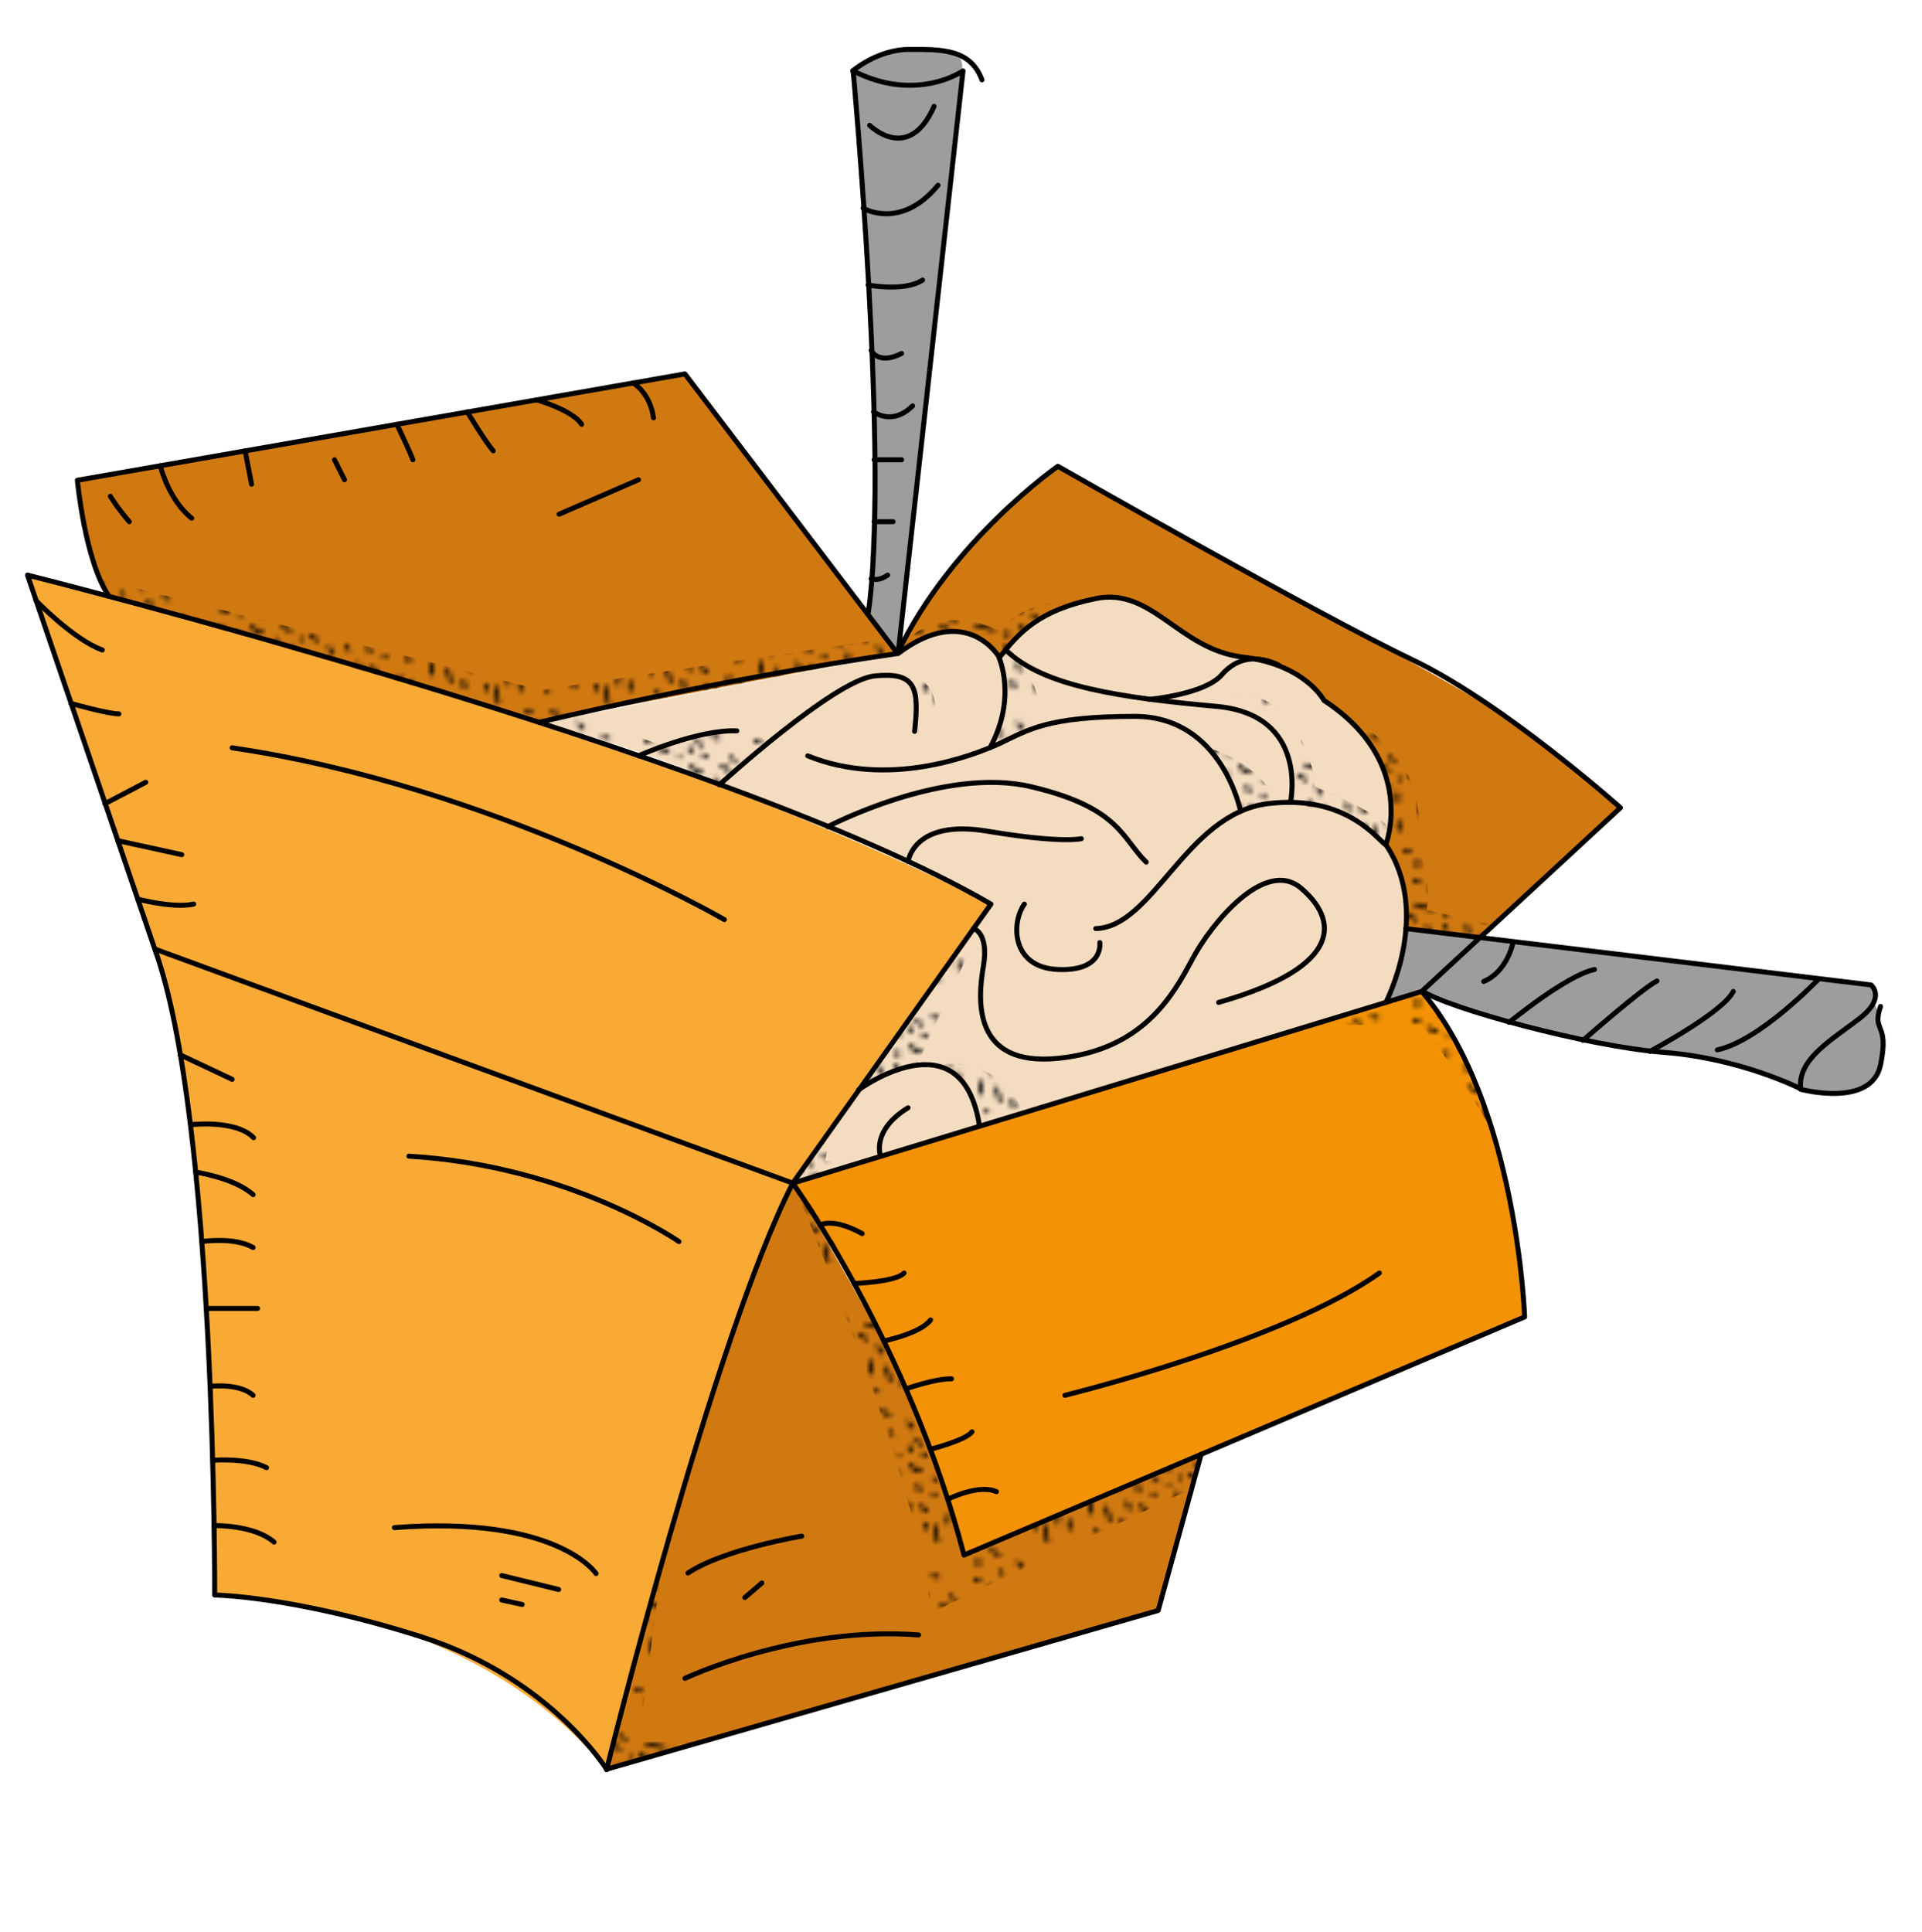 <?xml version="1.0" encoding="utf-8"?>
<!-- Generator: Adobe Illustrator 18.0.0, SVG Export Plug-In . SVG Version: 6.00 Build 0)  -->
<!DOCTYPE svg PUBLIC "-//W3C//DTD SVG 1.1//EN" "http://www.w3.org/Graphics/SVG/1.1/DTD/svg11.dtd">
<svg version="1.1" xmlns="http://www.w3.org/2000/svg" xmlns:xlink="http://www.w3.org/1999/xlink" x="0px" y="0px"
	 viewBox="0 0 385 387" enable-background="new 0 0 385 387" xml:space="preserve">
<pattern  x="-5769" y="-2434" width="21.7" height="27.1" patternUnits="userSpaceOnUse" id="New_Pattern_Swatch_2" viewBox="0.2 -27.3 21.7 27.1" overflow="visible">
	<g>
		<polygon fill="none" points="0.2,-0.2 21.9,-0.2 21.9,-27.3 0.2,-27.3 		"/>
		<path d="M0.7-26.4c0.3-0.1,0.7-0.1,1-0.2c0.5-0.1,0.3-0.8-0.2-0.7c-0.3,0.1-0.7,0.1-1,0.2C0-27,0.2-26.3,0.7-26.4z"/>
		<path d="M2.6-23.9c0.3,0,0.7,0,1,0c0.5,0,0.5-0.8,0-0.8c-0.3,0-0.7,0-1,0C2.1-24.7,2.1-23.9,2.6-23.9z"/>
		<path d="M5.6-26.5c0.5,0.3,1,0.7,1.5,1c0.4,0.3,0.8-0.4,0.4-0.6c-0.5-0.3-1-0.7-1.5-1C5.6-27.4,5.2-26.8,5.6-26.5z"/>
		<path d="M11-24c0.4,0.1,0.6,0.4,0.7,0.8c0.1,0.5,0.8,0.3,0.7-0.2c-0.2-0.6-0.6-1.1-1.3-1.3C10.7-24.8,10.5-24.1,11-24z"/>
		<path d="M7.2-22.6c0,0.4,0.3,0.8,0.7,0.9c0.5,0.1,0.7-0.6,0.2-0.7C8.1-22.5,8-22.5,8-22.6C7.9-23,7.2-23,7.2-22.6z"/>
		<path d="M2.6-20.4c0.3,0,0.5,0,0.8,0c0.5,0,0.5-0.8,0-0.8c-0.3,0-0.5,0-0.8,0C2.1-21.2,2.1-20.4,2.6-20.4z"/>
		<path d="M6.4-15.5c-1.2-0.3-2.4-0.6-3.5-0.9c-0.5-0.1-0.7,0.6-0.2,0.7c1.2,0.3,2.4,0.6,3.5,0.9C6.7-14.7,6.9-15.4,6.4-15.5z"/>
		<path d="M11.9-18.6c0-0.3,0-0.5,0-0.8c0-0.5-0.8-0.5-0.8,0c0,0.3,0,0.5,0,0.8C11.2-18.1,11.9-18.1,11.9-18.6z"/>
		<path d="M5.2-19c0.6,0.2,1.1,0.4,1.7,0.6c0.5,0.2,0.7-0.6,0.2-0.7c-0.6-0.2-1.1-0.4-1.7-0.6C5-19.9,4.8-19.2,5.2-19z"/>
		<path d="M8.8-10.9c0.3,0.4,0.9,0,0.6-0.4c-0.2-0.3-0.3-0.5-0.5-0.8c-0.3-0.4-0.9,0-0.6,0.4C8.4-11.4,8.6-11.1,8.8-10.9z"/>
		<path d="M2.5-12.8c0.4,0.3,0.9-0.2,0.5-0.5c-0.4-0.3-0.8-0.7-1.3-1c-0.4-0.3-0.9,0.2-0.5,0.5C1.7-13.4,2.1-13.1,2.5-12.8z"/>
		<path d="M3.2-8.6c0,0.8,0,1.5,0,2.3c0,0.5,0.8,0.5,0.8,0c0-0.8,0-1.5,0-2.3C3.9-9,3.2-9,3.2-8.6z"/>
		<path d="M6.1-10.5c-0.2-0.4-0.5-0.8-0.7-1.3c-0.2-0.4-0.9,0-0.6,0.4c0.2,0.4,0.5,0.8,0.7,1.3C5.7-9.7,6.4-10.1,6.1-10.5z"/>
		<path d="M6.4-7.2c0.3,0.8,0.6,1.6,0.8,2.5c0.2,0.5,0.9,0.3,0.7-0.2C7.7-5.7,7.4-6.6,7.1-7.4C7-7.8,6.2-7.7,6.4-7.2z"/>
		<path d="M11-7.1c0.1,0.5,0.8,0.5,0.8,0c-0.1-0.6-0.3-1.1-0.6-1.5c-0.3-0.4-0.8,0.2-0.5,0.5C10.8-7.8,10.9-7.4,11-7.1z"/>
		<path d="M13.7-10.7c-0.1-0.4-0.2-0.8-0.3-1.2c-0.1-0.5-0.8-0.3-0.7,0.2c0.1,0.4,0.2,0.8,0.3,1.2C13.1-10,13.8-10.2,13.7-10.7z"/>
		<path d="M17.7-15.5c0.5,0.1,0.9,0.4,1.3,0.9c0.3,0.4,0.9,0,0.6-0.4c-0.4-0.6-1-1-1.7-1.2C17.4-16.3,17.3-15.6,17.7-15.5z"/>
		<path d="M20.7-10.3c0,0.5,0,1,0,1.5c0,0.5,0.8,0.5,0.8,0c0-0.5,0-1,0-1.5C21.4-10.8,20.7-10.8,20.7-10.3z"/>
		<path d="M18.7-4.2c0.1,0.5,0.8,0.3,0.7-0.2c-0.1-0.4,0-0.8,0.2-1.2C19.8-6.1,19.2-6.4,19-6C18.7-5.4,18.6-4.9,18.7-4.2z"/>
		<path d="M15.9-10.1c0,0.2,0,0.3,0,0.5c0,0.5,0.8,0.5,0.8,0c0-0.2,0-0.3,0-0.5C16.7-10.5,15.9-10.5,15.9-10.1z"/>
		<path d="M11.3-15.6c0.5,0.8,1.4,1.3,2.3,1.2c0.5,0,0.5-0.8,0-0.8c-0.7,0-1.3-0.2-1.7-0.8C11.7-16.4,11-16.1,11.3-15.6z"/>
		<path d="M9.4-13.8c0-0.3,0-0.5,0-0.8c0-0.5-0.8-0.5-0.8,0c0,0.3,0,0.5,0,0.8C8.7-13.3,9.4-13.3,9.4-13.8z"/>
		<path d="M9.3-17.2c0.5,0,0.5-0.8,0-0.8S8.8-17.2,9.3-17.2z"/>
		<path d="M17.2-13.3c-0.3-0.1-0.5-0.2-0.8-0.2c-0.5-0.1-0.7,0.6-0.2,0.7c0.3,0.1,0.5,0.2,0.8,0.2C17.4-12.4,17.6-13.1,17.2-13.3z"
			/>
		<path d="M14-17.7c0.2,0.1,0.5,0.2,0.7,0.3c0.5,0.2,0.6-0.5,0.2-0.7c-0.2-0.1-0.5-0.2-0.7-0.3C13.7-18.6,13.5-17.9,14-17.7z"/>
		<path d="M16-21.3c0.3,0.1,0.7,0.2,1,0.3c0.5,0.1,0.7-0.6,0.2-0.7c-0.3-0.1-0.7-0.2-1-0.3C15.7-22.1,15.5-21.4,16-21.3z"/>
		<path d="M20.2-16.5c0.3,0.4,0.8-0.2,0.5-0.5c-0.3-0.3-0.5-0.6-0.8-0.9c-0.3-0.4-0.8,0.2-0.5,0.5C19.7-17.1,20-16.8,20.2-16.5z"/>
		<path d="M21.9-13.1c0-0.1,0-0.2,0-0.3c0-0.5-0.8-0.5-0.8,0c0,0.1,0,0.2,0,0.3C21.2-12.6,21.9-12.6,21.9-13.1z"/>
		<path d="M19.3-11.4c0.5,0,0.5-0.8,0-0.8S18.8-11.4,19.3-11.4z"/>
		<path d="M13.6-19.7c0.4,0.3,0.8-0.4,0.4-0.6c-0.3-0.3-0.7-0.5-1-0.8c-0.4-0.3-0.8,0.4-0.4,0.6C12.9-20.2,13.3-20,13.6-19.7z"/>
		<path d="M4.5-2.5c0.1,0.1,0.2,0.2,0.3,0.3C5.1-2,5.7-2.5,5.3-2.8C5.2-2.9,5.2-3,5.1-3.1C4.7-3.4,4.2-2.9,4.5-2.5z"/>
		<path d="M9.6-4.7c0.1,0.4,0.2,0.8,0.3,1.2C10-3,10.8-3.2,10.7-3.7c-0.1-0.4-0.2-0.8-0.3-1.2C10.3-5.4,9.5-5.2,9.6-4.7z"/>
		<path d="M14.9-4.1C14.8-4.6,14-4.4,14.1-4c0.1,0.3,0.2,0.7,0.3,1c0.1,0.5,0.8,0.3,0.7-0.2C15-3.5,15-3.8,14.9-4.1z"/>
		<path d="M14.8-7.2c-0.3,0-0.5-0.2-0.5-0.5c0.1-0.5-0.6-0.7-0.7-0.2c-0.1,0.8,0.4,1.5,1.2,1.5C15.3-6.4,15.3-7.2,14.8-7.2z"/>
		<path d="M16.4-3.6c-0.1,1,0,2.1,0.3,3.1c0.1,0.5,0.9,0.3,0.7-0.2c-0.3-1-0.3-1.9-0.2-2.9C17.2-4,16.5-4,16.4-3.6z"/>
		<path d="M21.9-4.6c0-0.5-0.8-0.5-0.8,0c0,0.5,0,1,0,1.5c0,0.5,0.8,0.5,0.8,0C21.9-3.6,21.9-4.1,21.9-4.6z"/>
	</g>
</pattern>
<g id="fon" display="none">
</g>
<g id="orange">
</g>
<g id="outline">
	<g>
		<g>
			<path fill="#9D9D9C" d="M281.6,186l93.2,11.3c0,0,1,0.7,0.9,1.7c-0.1,1-0.5,0.8-0.3,1.7c0.2,0.8,1,2,0.9,2.4
				c-0.1,0.4,0.4,2.4,0.6,3.6c0.2,1.2,0.2,4.2,0,5.3c-0.2,1.2-0.8,4.8-2.7,5.1s-4.8,2.6-9.9,1.8c-5.1-0.8-6-1.9-6-1.9
				s-7.9-3.2-13-4.3c-5.1-1-19-2.6-24.5-3.7s-21.3-5.1-23.3-5.7c-2-0.6-12.6-4.8-12.6-4.8l-7.1,1.9
				C277.7,200.5,281.4,188.4,281.6,186z"/>
			<path fill="#9D9D9C" d="M173.9,122c0,0,2.4-43.6,0-66.6c-2.4-23.2-3.1-40.8-3.1-40.8s4.7-4.5,9.8-4.5c5.1,0,9.6,0.4,10.2,0.6
				s2.3,0.7,1.9,3.6s-5.2,46.7-5.2,46.7l-3.8,33.7l-4,35.6l-6.3-7.2L173.9,122z"/>
			<path fill="#F39205" d="M158.8,237l126.1-38.4c0,0,17.8,17.5,20.6,65.2l-112.3,47.7C193.1,311.4,172,251.4,158.8,237z"/>
			<path fill="#D17911" d="M240.6,291.3l-47.5,20.1c0,0-5.7-21.1-12.5-35.2c-6.8-14.1-21.8-39.2-21.8-39.2s-5.8,11.3-11.1,27.5
				c-5.3,16.2-14,45.7-17.3,57.6c-3.3,11.9-8.9,32.4-8.9,32.4l48.2-13.9l62.3-18L240.6,291.3z"/>
			<path fill="#F8AA34" d="M121.5,354.5c0,0,19.1-71.4,26.1-90c7-18.6,11.1-27.5,11.1-27.5l39.7-55.8c0,0-36.8-19.4-92.7-37.1
				S5.5,115.2,5.5,115.2l10,29.5c0,0,10.2,29.8,10.8,31.6c0.6,1.8,4.9,14.4,4.9,14.4s3.8,13.7,4.7,19.3c0.9,5.6,4.4,31.7,5.4,51.4
				s1.7,58.1,1.7,58.1S93.3,320,121.5,354.5z"/>
			<path fill="#F4DCC1" d="M158.8,237l39.7-55.8c0,0-48.5-25.5-89.7-36.4l71-13.8c0,0,6.9-5.7,11.6-4.3c4.7,1.3,6.6,2.6,7.6,3.6
				c1,1,1.1,2.2,2.2,0.3c1-1.8,6.9-8.3,13.8-9.5c6.8-1.2,11.1-2.4,16.1,1.5c5,3.9,10.4,7.2,14.3,8.3s8,0.7,12.1,3.1
				c4.1,2.4,5.8,4.1,6.3,4.5s1.6,1.8,3.6,3.2c2,1.4,8.1,7.9,9.4,11.5c1.3,3.6,2,4.8,2,8.3s-1.5,7.5-0.5,8.9s2.7,4.7,3.2,8.1
				c0.4,3.4,0.9,5.3,0.1,9.7c-0.8,4.4-3.8,12.7-3.8,12.7L158.8,237z"/>
			<path fill="#D17911" d="M108,144.7l71.8-13.8l-42.6-56L15.5,96.2c0,0,2.8,18.9,6.3,23.2L108,144.7z"/>
			<path fill="#D17911" d="M296.6,187.7l27.9-25.8c0,0-17.1-14.2-22.6-18c-5.5-3.8-23.3-13.6-34.2-19.5
				c-10.9-5.9-35.3-19.4-39.1-21.5c-3.8-2.1-16.8-9.5-16.8-9.5s-10.8,8.6-15.1,13.4c-4.3,4.7-9.6,11.4-11.4,14.3s-5.2,9.1-5.2,9.1
				s7.5-3.7,9.8-3.7c2.3,0.1,4.3,0.3,5.7,1.1s4.5,4.1,4.5,4.1s4.6-5.7,7.4-7.3s8.2-4.1,11.6-4.4s7.8-0.2,12.2,2.8
				c4.4,3,10.5,7.5,14.4,8.2c3.8,0.7,7.3,1.1,8.8,1.7c1.5,0.6,6.4,2.5,8.4,4.9c2,2.4,1.9,2.4,3.7,3.7c1.7,1.3,6.2,4.6,8.2,8.4
				c2,3.8,3.8,7.5,3.8,11.1c0,3.6-1,8.2-1,8.2s2,3.2,2.7,5.6c0.7,2.4,1.5,5,1.5,7.3c0,2.3-0.1,4.2-0.1,4.2L296.6,187.7z"/>
			<g>
				<path fill="none" stroke="#000000" stroke-linecap="round" stroke-linejoin="round" stroke-miterlimit="10" d="M31,190.1
					L5.5,115.2c0,0,140.3,35.2,193,65.9L158.8,237L31,190.1C43.3,224,43,319.5,43,319.5s15.8,0.2,41.5,8.4s37,26.5,37,26.5
					L232,322.6l8.6-31.3"/>
				<path fill="none" stroke="#000000" stroke-linecap="round" stroke-linejoin="round" stroke-miterlimit="10" d="M158.8,237
					c0,0,23.3,32.3,34.3,74.5l112.3-47.7c0,0-1.5-42.8-20.6-65.2L158.8,237z"/>
				<path fill="none" stroke="#000000" stroke-linecap="round" stroke-linejoin="round" stroke-miterlimit="10" d="M121.5,354.5
					c0,0,21.5-86.7,37.3-117.5"/>
				<path fill="none" stroke="#000000" stroke-linecap="round" stroke-linejoin="round" stroke-miterlimit="10" d="M108,144.7
					c0,0,35.2-8.5,71.8-13.8l-42.6-56L15.5,96.2c0,0,1.5,16.1,6.3,23.2"/>
				<path fill="none" stroke="#000000" stroke-linecap="round" stroke-linejoin="round" stroke-miterlimit="10" d="M277.6,200.8
					c0,0,9.3-17.9,0-31.6c0,0,6.4-16.6-12.4-28.9c0,0-3.7-7.2-16.4-8.7c-12.7-1.6-18-14-29.3-11.7c-11.3,2.3-15.3,6.7-19.3,11.8
					c0,0-6.5-11.2-20.3-0.8l13-116.7c0,0-9.3,6.5-22,0c0,0,7.4,79.8,3,108.7"/>
				<path fill="none" stroke="#000000" stroke-linecap="round" stroke-linejoin="round" stroke-miterlimit="10" d="M181.9,172.6
					c0,0,1-8.6,15.9-6.1s18.8,1.5,18.8,1.5"/>
				<path fill="none" stroke="#000000" stroke-linecap="round" stroke-linejoin="round" stroke-miterlimit="10" d="M165.8,165.6
					c0,0,23.2-12.2,40.8-8c17.7,4.2,18.1,10.3,23,15.1"/>
				<path fill="none" stroke="#000000" stroke-linecap="round" stroke-linejoin="round" stroke-miterlimit="10" d="M144.1,157.2
					c0,0,23-21,31.1-21.8c8.1-0.8,9,2.1,8,11.1"/>
				<path fill="none" stroke="#000000" stroke-linecap="round" stroke-linejoin="round" stroke-miterlimit="10" d="M127.9,151.4
					c0,0,11.8-5.3,19.7-5"/>
				<path fill="none" stroke="#000000" stroke-linecap="round" stroke-linejoin="round" stroke-miterlimit="10" d="M277.6,169.2
					c-1.1-0.2-7.4-10.3-23.8-8.2c-16.3,2.2-22.8,24.7-34.3,25"/>
				<path fill="none" stroke="#000000" stroke-linecap="round" stroke-linejoin="round" stroke-miterlimit="10" d="M172,218.3
					c0,0,20.7-15.2,24.2,7.2"/>
				<path fill="none" stroke="#000000" stroke-linecap="round" stroke-linejoin="round" stroke-miterlimit="10" d="M176.4,231.6
					c0,0-2-5.1,5.5-9.7"/>
				<path fill="none" stroke="#000000" stroke-linecap="round" stroke-linejoin="round" stroke-miterlimit="10" d="M195,186
					c0,0,3.1,0.7,2,7.5c-1.2,6.8-2.2,20.2,14.9,18.5c17.1-1.7,23.1-12.7,26.9-19.8c3.8-7.2,14.6-20.4,21.8-14.3
					c7.2,6.1,9.1,15.6-16.5,22.9"/>
				<path fill="none" stroke="#000000" stroke-linecap="round" stroke-linejoin="round" stroke-miterlimit="10" d="M220.3,188.8
					c0,0,0.9,5.8-8.4,5.4s-9.4-9.3-6.7-13.1"/>
				<path fill="none" stroke="#000000" stroke-linecap="round" stroke-linejoin="round" stroke-miterlimit="10" d="M248.5,162.5
					c0,0-3.7-19-21.2-19s-21.3,2.7-27,5.4c-5.7,2.6-22.5,9-38.5,2.5"/>
				<path fill="none" stroke="#000000" stroke-linecap="round" stroke-linejoin="round" stroke-miterlimit="10" d="M200.1,131.7
					c0,0,3.7,8-1.8,18.1"/>
				<path fill="none" stroke="#000000" stroke-linecap="round" stroke-linejoin="round" stroke-miterlimit="10" d="M258.5,160.7
					c0,0,3.8-17.5-14.8-19.2c-18.7-1.7-34.9-3.9-42.3-11.4"/>
				<path fill="none" stroke="#000000" stroke-linecap="round" stroke-linejoin="round" stroke-miterlimit="10" d="M230.2,140.1
					c0,0,11.1-1,14.5-4.9c3.3-3.8,7.4-3.9,11.4-2"/>
				<path fill="none" stroke="#000000" stroke-linecap="round" stroke-linejoin="round" stroke-miterlimit="10" d="M213.3,279.5
					c0,0,43.7-10.7,63-24.5"/>
				<path fill="none" stroke="#000000" stroke-linecap="round" stroke-linejoin="round" stroke-miterlimit="10" d="M137.2,336.2
					c0,0,22.3-10.6,46.8-8.7"/>
				<path fill="none" stroke="#000000" stroke-linecap="round" stroke-linejoin="round" stroke-miterlimit="10" d="M160.6,307.7
					c0,0-15.6,2.6-22.8,7.4"/>
				
					<line fill="none" stroke="#000000" stroke-linecap="round" stroke-linejoin="round" stroke-miterlimit="10" x1="152.6" y1="317.1" x2="149.2" y2="320"/>
				<path fill="none" stroke="#000000" stroke-linecap="round" stroke-linejoin="round" stroke-miterlimit="10" d="M119.4,315.2
					c0,0-7.7-11.7-40.4-9.2"/>
				
					<line fill="none" stroke="#000000" stroke-linecap="round" stroke-linejoin="round" stroke-miterlimit="10" x1="100.5" y1="315.6" x2="111.9" y2="318.4"/>
				
					<line fill="none" stroke="#000000" stroke-linecap="round" stroke-linejoin="round" stroke-miterlimit="10" x1="100.5" y1="320.5" x2="104.6" y2="321.4"/>
				<path fill="none" stroke="#000000" stroke-linecap="round" stroke-linejoin="round" stroke-miterlimit="10" d="M136,248.7
					c0,0-21.8-15.2-54.1-17.1"/>
				<path fill="none" stroke="#000000" stroke-linecap="round" stroke-linejoin="round" stroke-miterlimit="10" d="M145.1,184.2
					c0,0-46.5-26.8-98.6-34.4"/>
				<path fill="none" stroke="#000000" stroke-linecap="round" stroke-linejoin="round" stroke-miterlimit="10" d="M42.9,305.6
					c0,0,8-0.2,12,3.3"/>
				<path fill="none" stroke="#000000" stroke-linecap="round" stroke-linejoin="round" stroke-miterlimit="10" d="M42.9,292.5
					c0,0,6.7-0.5,10.5,1.5"/>
				<path fill="none" stroke="#000000" stroke-linecap="round" stroke-linejoin="round" stroke-miterlimit="10" d="M42.1,277.7
					c0,0,5.9-0.7,8.6,1.8"/>
				
					<line fill="none" stroke="#000000" stroke-linecap="round" stroke-linejoin="round" stroke-miterlimit="10" x1="41.3" y1="262.1" x2="51.6" y2="262.1"/>
				<path fill="none" stroke="#000000" stroke-linecap="round" stroke-linejoin="round" stroke-miterlimit="10" d="M40.4,248.7
					c0,0,6.6-1,10.3,1.2"/>
				<path fill="none" stroke="#000000" stroke-linecap="round" stroke-linejoin="round" stroke-miterlimit="10" d="M39.2,234.8
					c0,0,7.7,1.1,11.5,4.5"/>
				<path fill="none" stroke="#000000" stroke-linecap="round" stroke-linejoin="round" stroke-miterlimit="10" d="M38.2,225.3
					c0,0,9-1.1,12.6,2.6"/>
				
					<line fill="none" stroke="#000000" stroke-linecap="round" stroke-linejoin="round" stroke-miterlimit="10" x1="36.1" y1="211.3" x2="46.5" y2="216.2"/>
				<path fill="none" stroke="#000000" stroke-linecap="round" stroke-linejoin="round" stroke-miterlimit="10" d="M27.6,180.1
					c0,0,7.1,1.9,11.2,1"/>
				
					<line fill="none" stroke="#000000" stroke-linecap="round" stroke-linejoin="round" stroke-miterlimit="10" x1="23.6" y1="168.4" x2="36.4" y2="171.2"/>
				
					<line fill="none" stroke="#000000" stroke-linecap="round" stroke-linejoin="round" stroke-miterlimit="10" x1="21" y1="161" x2="29.2" y2="156.7"/>
				<path fill="none" stroke="#000000" stroke-linecap="round" stroke-linejoin="round" stroke-miterlimit="10" d="M14.2,140.9
					c0,0,7.4,2.1,9.6,2.1"/>
				<path fill="none" stroke="#000000" stroke-linecap="round" stroke-linejoin="round" stroke-miterlimit="10" d="M7.2,120.3
					c0,0,7.5,7.8,13.3,9.9"/>
				<path fill="none" stroke="#000000" stroke-linecap="round" stroke-linejoin="round" stroke-miterlimit="10" d="M22.1,99.4
					c0,0,1.3,2.2,3.8,5.1"/>
				<path fill="none" stroke="#000000" stroke-linecap="round" stroke-linejoin="round" stroke-miterlimit="10" d="M32.1,93.3
					c0,0,1.7,6.9,6.3,10.5"/>
				
					<line fill="none" stroke="#000000" stroke-linecap="round" stroke-linejoin="round" stroke-miterlimit="10" x1="49.1" y1="90.3" x2="50.4" y2="97"/>
				
					<line fill="none" stroke="#000000" stroke-linecap="round" stroke-linejoin="round" stroke-miterlimit="10" x1="67" y1="92.1" x2="69" y2="96.1"/>
				<path fill="none" stroke="#000000" stroke-linecap="round" stroke-linejoin="round" stroke-miterlimit="10" d="M79.5,85
					c0,0,2.6,5.4,3.2,7.1"/>
				<path fill="none" stroke="#000000" stroke-linecap="round" stroke-linejoin="round" stroke-miterlimit="10" d="M93.6,82.5
					c0,0,3.6,6,5.2,7.8"/>
				<path fill="none" stroke="#000000" stroke-linecap="round" stroke-linejoin="round" stroke-miterlimit="10" d="M107.5,80.1
					c0,0,7.3,2.1,9,4.9"/>
				<path fill="none" stroke="#000000" stroke-linecap="round" stroke-linejoin="round" stroke-miterlimit="10" d="M126.8,76.7
					c0,0,3.4,1.9,4.1,7"/>
				
					<line fill="none" stroke="#000000" stroke-linecap="round" stroke-linejoin="round" stroke-miterlimit="10" x1="127.9" y1="96.1" x2="112" y2="103"/>
				<path fill="none" stroke="#000000" stroke-linecap="round" stroke-linejoin="round" stroke-miterlimit="10" d="M170.8,14.2
					c0,0,5-4.3,11.3-4.3s12.3-0.2,14.6,6.1"/>
				<path fill="none" stroke="#000000" stroke-linecap="round" stroke-linejoin="round" stroke-miterlimit="10" d="M174.2,25.1
					c0,0,7.8,7.8,12.9-3.8"/>
				<path fill="none" stroke="#000000" stroke-linecap="round" stroke-linejoin="round" stroke-miterlimit="10" d="M172.9,41.7
					c0,0,7.5,4.5,15-4.6"/>
				<path fill="none" stroke="#000000" stroke-linecap="round" stroke-linejoin="round" stroke-miterlimit="10" d="M173.9,57.1
					c0,0,7.3,1.4,10.9-1"/>
				<path fill="none" stroke="#000000" stroke-linecap="round" stroke-linejoin="round" stroke-miterlimit="10" d="M174.5,70.2
					c0,0,1.4,3,6.1,0.6"/>
				<path fill="none" stroke="#000000" stroke-linecap="round" stroke-linejoin="round" stroke-miterlimit="10" d="M175,82.5
					c0,0,3.7,2.9,7.8-1.2"/>
				
					<line fill="none" stroke="#000000" stroke-linecap="round" stroke-linejoin="round" stroke-miterlimit="10" x1="175.1" y1="92.1" x2="180.6" y2="92.1"/>
				
					<line fill="none" stroke="#000000" stroke-linecap="round" stroke-linejoin="round" stroke-miterlimit="10" x1="175.1" y1="104.5" x2="178.9" y2="104.5"/>
				<path fill="none" stroke="#000000" stroke-linecap="round" stroke-linejoin="round" stroke-miterlimit="10" d="M174.5,115.9
					c0,0,1.3,0.7,3.3-0.7"/>
				<path fill="none" stroke="#000000" stroke-linecap="round" stroke-linejoin="round" stroke-miterlimit="10" d="M189.9,300.3
					c0,0,6.1-3.1,9.7-1.5"/>
				<path fill="none" stroke="#000000" stroke-linecap="round" stroke-linejoin="round" stroke-miterlimit="10" d="M186.4,290.3
					c0,0,7.1-1.8,8.3-3.5"/>
				<path fill="none" stroke="#000000" stroke-linecap="round" stroke-linejoin="round" stroke-miterlimit="10" d="M181.5,278.2
					c0,0,5.9-2.1,9.1-2"/>
				<path fill="none" stroke="#000000" stroke-linecap="round" stroke-linejoin="round" stroke-miterlimit="10" d="M177.1,268.6
					c0,0,7.3-1.5,9.3-4.2"/>
				<path fill="none" stroke="#000000" stroke-linecap="round" stroke-linejoin="round" stroke-miterlimit="10" d="M171.1,257.1
					c0,0,8.4-0.3,10-2.1"/>
				<path fill="none" stroke="#000000" stroke-linecap="round" stroke-linejoin="round" stroke-miterlimit="10" d="M164.3,245.4
					c0,0,2.4-1.6,8.4,1.7"/>
				<path fill="none" stroke="#000000" stroke-linecap="round" stroke-linejoin="round" stroke-miterlimit="10" d="M281.6,186
					l93.2,11.3c0,0,3.1,2.5-2.3,6.7s-12.5,8.1-11.8,14.1c0,0-11.9-6.1-27.4-7.3s-43.4-8.9-48.4-12.3l39.7-36.7
					c0,0-23.5-21-41.8-29.7s-70.9-38.7-70.9-38.7s-21.3,14.8-32.1,37.4"/>
				<path fill="none" stroke="#000000" stroke-linecap="round" stroke-linejoin="round" stroke-miterlimit="10" d="M360.7,218.2
					c0,0,14.2,3.8,16-4.9c1.8-8.7-1.8-6.4,0-11.7"/>
				<path fill="none" stroke="#000000" stroke-linecap="round" stroke-linejoin="round" stroke-miterlimit="10" d="M364.3,196.1
					c0,0-11.8,12.4-20.3,14.2"/>
				<path fill="none" stroke="#000000" stroke-linecap="round" stroke-linejoin="round" stroke-miterlimit="10" d="M330.5,210.6
					c0,0,14.5-7.7,16.7-12"/>
				<path fill="none" stroke="#000000" stroke-linecap="round" stroke-linejoin="round" stroke-miterlimit="10" d="M317.1,208.4
					c0,0,11.7-10.3,14.8-11.9"/>
				<path fill="none" stroke="#000000" stroke-linecap="round" stroke-linejoin="round" stroke-miterlimit="10" d="M302.3,204.8
					c0,0,11.4-9.4,17.1-10.6"/>
				<path fill="none" stroke="#000000" stroke-linecap="round" stroke-linejoin="round" stroke-miterlimit="10" d="M303.1,188.7
					c0,0-1.1,5.9-5.9,7.9"/>
			</g>
		</g>
		<path fill="url(#New_Pattern_Swatch_2)" d="M240.6,291.3l-47.5,20.1c0,0-20.1-60.2-34.3-74.5c0,0,25.6,60.1,27.6,86.2l52.3-24.9
			L240.6,291.3z"/>
		<polygon fill="url(#New_Pattern_Swatch_2)" points="178.9,131.1 108,144.7 21.7,119.5 20,116 108.3,138.2 177,128 		"/>
		<path fill="url(#New_Pattern_Swatch_2)" d="M270.3,144.2c0,0,16.1,5.7,13.8,25.5c0,0,2.8,6.2,1.7,12.6c0,0,13.5,2.9,13.3,3.1
			s-2.4,2.3-2.4,2.3l-15-1.7c0,0,0.5-6.8-1-10.5c-1.5-3.7-3.1-6.6-3.1-6.6s2.5-6.2,0.4-12.3C275.8,150.6,270.3,144.2,270.3,144.2z"
			/>
		<path fill="url(#New_Pattern_Swatch_2)" d="M233.3,139.7c0,0,7.4,1.8,11.8,0c4.4-1.8,11.7,0.4,15.2,7.6s3,10.2,3,10.2
			s14.6,5.9,14.8,8.6c0,0,1.6,4.7-2.3,1.6c-3.9-3.1-9.1-6.2-11-6.2c-1.8,0.1-7,0.7-6.1-2.9c0.9-3.6-1.4-9.9-3.6-12.1
			c-2.2-2.2-5.2-3.9-7.1-4.1C246.2,142.3,232.3,140.7,233.3,139.7z"/>
		<path fill="url(#New_Pattern_Swatch_2)" d="M115.5,142.9l17.5,6.6c0,0,16.8-6.5,20.8-0.5c0,0-7.9,9.4-11.7,7.8
			c-3.8-1.6-32-11.2-32-11.2S106.7,144.5,115.5,142.9z"/>
		<path fill="url(#New_Pattern_Swatch_2)" d="M200.1,131.7l1.2-1.5c0,0,9.8,6.7,5.6,15.8c0,0-3.2,1.3-4.6,1.9s-4.1,1.9-4.1,1.9
			s2.7-4.6,3-9.8S200.1,131.7,200.1,131.7z"/>
		<path fill="url(#New_Pattern_Swatch_2)" d="M183.3,146.4c0,0,5.2-0.7,3.8-6.5s-8.1-4.8-9.3-4.7c0,0,5.6-0.2,5.5,3.8
			S183.3,146.4,183.3,146.4z"/>
		<path fill="url(#New_Pattern_Swatch_2)" d="M255.8,160.7l-7.3,1.8c0,0-3.2-9.8-6.6-12.8C241.9,149.8,251.8,152.2,255.8,160.7z"/>
		<path fill="url(#New_Pattern_Swatch_2)" d="M217.8,120.2c0,0-10.5-1.3-18,6c0,0-11.9-6.6-19.7,4c0,0,6.2-3.8,9.8-3.7
			c3.6,0.1,6.6,1.4,7.8,2.6c1.2,1.2,2.4,2.7,2.4,2.7S206.5,122.6,217.8,120.2z"/>
		<path fill="url(#New_Pattern_Swatch_2)" d="M198.5,181.2l-14.8,32.1h4.5c0,0,10.4-2.9,17,9.6l-8.9,2.7c0,0-1.9-7.9-4-9.5
			s-6.8-3.4-10.3-2.3s-9.9,4.6-9.9,4.6L198.5,181.2z"/>
		<polygon fill="url(#New_Pattern_Swatch_2)" points="170.4,233.4 165.3,232.5 166.4,226.7 158.8,237 		"/>
		<polygon fill="url(#New_Pattern_Swatch_2)" points="140.8,348.9 127.9,348.9 132.7,312.8 121.5,355 		"/>
		<path fill="url(#New_Pattern_Swatch_2)" d="M263,205.3h21.7c0,0,13.7,17.8,15.4,24.6c0,0-8.8-27.6-15.2-31.3L263,205.3z"/>
	</g>
</g>
</svg>
